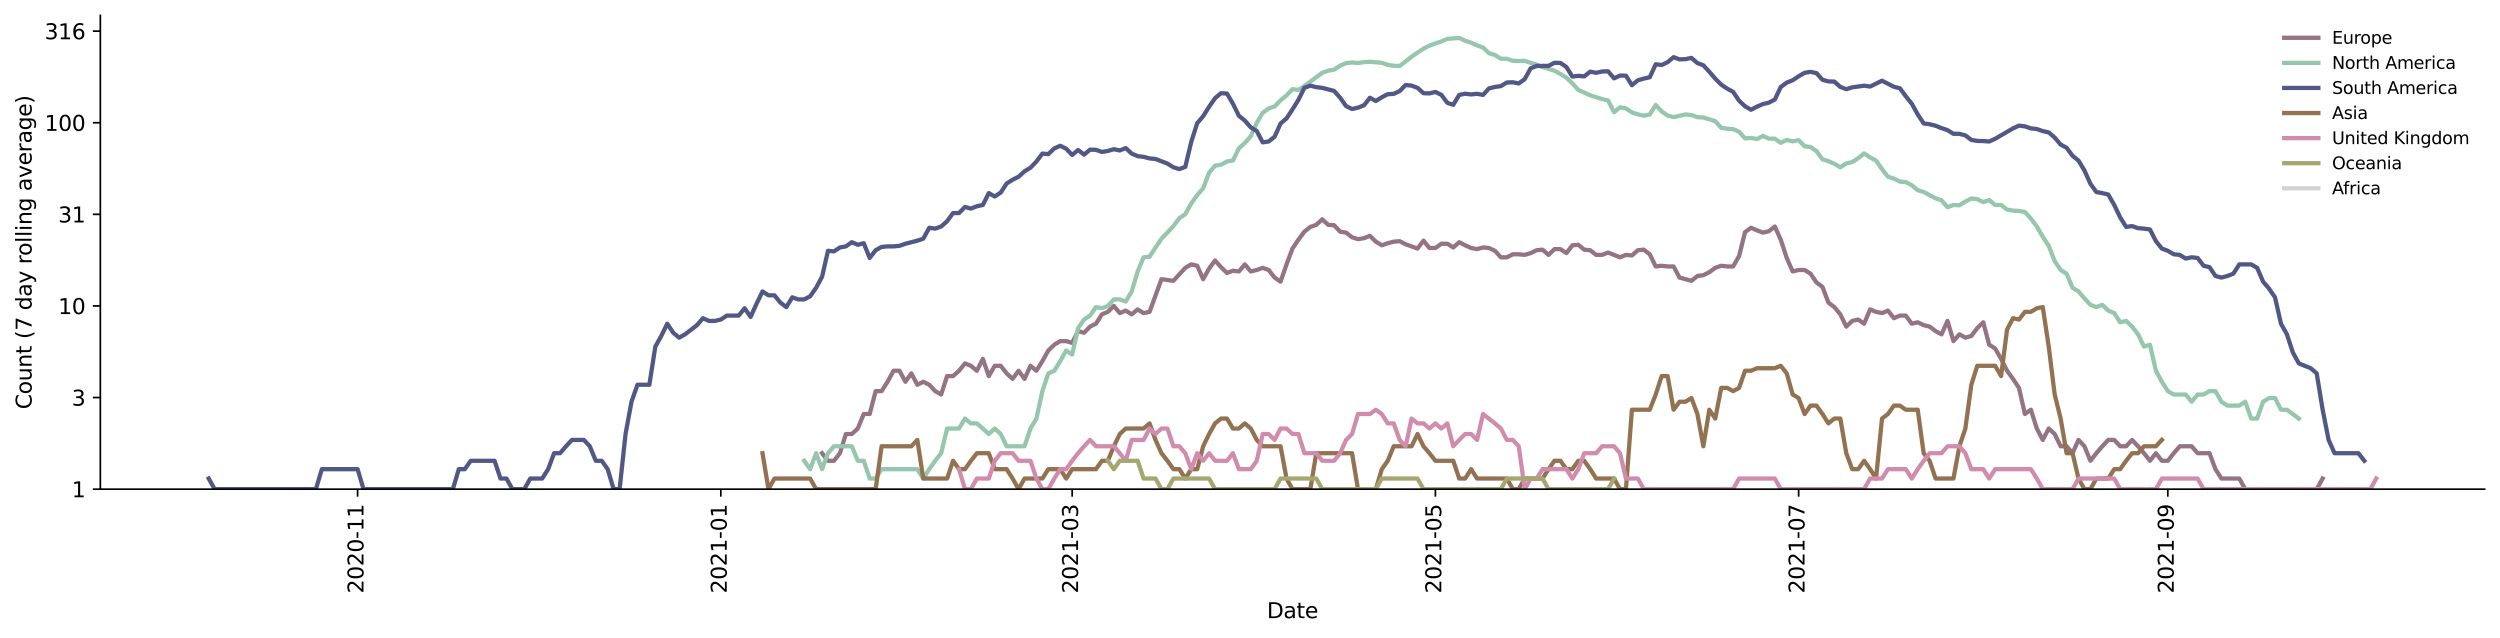 <?xml version="1.0" encoding="utf-8" standalone="no"?>
<!DOCTYPE svg PUBLIC "-//W3C//DTD SVG 1.1//EN"
  "http://www.w3.org/Graphics/SVG/1.1/DTD/svg11.dtd">
<svg height="298.621pt" version="1.1" viewBox="0 0 1170.166 298.621" width="1170.166pt" xmlns="http://www.w3.org/2000/svg" xmlns:xlink="http://www.w3.org/1999/xlink">
 <defs>
  <style type="text/css">*{stroke-linecap:butt;stroke-linejoin:round;}</style>
 </defs>
 <g id="figure_1">
  <g id="patch_1">
   <path d="M 0 298.621 
L 1170.166 298.621 
L 1170.166 0 
L 0 0 
z
" style="fill:#ffffff;"/>
  </g>
  <g id="axes_1">
   <g id="patch_2">
    <path d="M 46.966 228.96 
L 1162.966 228.96 
L 1162.966 7.2 
L 46.966 7.2 
z
" style="fill:#ffffff;"/>
   </g>
   <g id="matplotlib.axis_1">
    <g id="xtick_1">
     <g id="line2d_1">
      <defs>
       <path d="M 0 0 
L 0 3.5 
" id="mfd0fe125d2" style="stroke:#000000;stroke-width:0.8;"/>
      </defs>
      <g>
       <use style="stroke:#000000;stroke-width:0.8;" x="167.373" xlink:href="#mfd0fe125d2" y="228.96"/>
      </g>
     </g>
     <g id="text_1">
      <!-- 2020-11 -->
      <g transform="translate(170.133 277.743)rotate(-90)scale(0.1 -0.1)">
       <defs>
        <path d="M 1228 531 
L 3431 531 
L 3431 0 
L 469 0 
L 469 531 
Q 828 903 1448 1529 
Q 2069 2156 2228 2338 
Q 2531 2678 2651 2914 
Q 2772 3150 2772 3378 
Q 2772 3750 2511 3984 
Q 2250 4219 1831 4219 
Q 1534 4219 1204 4116 
Q 875 4013 500 3803 
L 500 4441 
Q 881 4594 1212 4672 
Q 1544 4750 1819 4750 
Q 2544 4750 2975 4387 
Q 3406 4025 3406 3419 
Q 3406 3131 3298 2873 
Q 3191 2616 2906 2266 
Q 2828 2175 2409 1742 
Q 1991 1309 1228 531 
z
" id="DejaVuSans-32" transform="scale(0.016)"/>
        <path d="M 2034 4250 
Q 1547 4250 1301 3770 
Q 1056 3291 1056 2328 
Q 1056 1369 1301 889 
Q 1547 409 2034 409 
Q 2525 409 2770 889 
Q 3016 1369 3016 2328 
Q 3016 3291 2770 3770 
Q 2525 4250 2034 4250 
z
M 2034 4750 
Q 2819 4750 3233 4129 
Q 3647 3509 3647 2328 
Q 3647 1150 3233 529 
Q 2819 -91 2034 -91 
Q 1250 -91 836 529 
Q 422 1150 422 2328 
Q 422 3509 836 4129 
Q 1250 4750 2034 4750 
z
" id="DejaVuSans-30" transform="scale(0.016)"/>
        <path d="M 313 2009 
L 1997 2009 
L 1997 1497 
L 313 1497 
L 313 2009 
z
" id="DejaVuSans-2d" transform="scale(0.016)"/>
        <path d="M 794 531 
L 1825 531 
L 1825 4091 
L 703 3866 
L 703 4441 
L 1819 4666 
L 2450 4666 
L 2450 531 
L 3481 531 
L 3481 0 
L 794 0 
L 794 531 
z
" id="DejaVuSans-31" transform="scale(0.016)"/>
       </defs>
       <use xlink:href="#DejaVuSans-32"/>
       <use x="63.623" xlink:href="#DejaVuSans-30"/>
       <use x="127.246" xlink:href="#DejaVuSans-32"/>
       <use x="190.869" xlink:href="#DejaVuSans-30"/>
       <use x="254.492" xlink:href="#DejaVuSans-2d"/>
       <use x="290.576" xlink:href="#DejaVuSans-31"/>
       <use x="354.199" xlink:href="#DejaVuSans-31"/>
      </g>
     </g>
    </g>
    <g id="xtick_2">
     <g id="line2d_2">
      <g>
       <use style="stroke:#000000;stroke-width:0.8;" x="337.393" xlink:href="#mfd0fe125d2" y="228.96"/>
      </g>
     </g>
     <g id="text_2">
      <!-- 2021-01 -->
      <g transform="translate(340.153 277.743)rotate(-90)scale(0.1 -0.1)">
       <use xlink:href="#DejaVuSans-32"/>
       <use x="63.623" xlink:href="#DejaVuSans-30"/>
       <use x="127.246" xlink:href="#DejaVuSans-32"/>
       <use x="190.869" xlink:href="#DejaVuSans-31"/>
       <use x="254.492" xlink:href="#DejaVuSans-2d"/>
       <use x="290.576" xlink:href="#DejaVuSans-30"/>
       <use x="354.199" xlink:href="#DejaVuSans-31"/>
      </g>
     </g>
    </g>
    <g id="xtick_3">
     <g id="line2d_3">
      <g>
       <use style="stroke:#000000;stroke-width:0.8;" x="501.839" xlink:href="#mfd0fe125d2" y="228.96"/>
      </g>
     </g>
     <g id="text_3">
      <!-- 2021-03 -->
      <g transform="translate(504.598 277.743)rotate(-90)scale(0.1 -0.1)">
       <defs>
        <path d="M 2597 2516 
Q 3050 2419 3304 2112 
Q 3559 1806 3559 1356 
Q 3559 666 3084 287 
Q 2609 -91 1734 -91 
Q 1441 -91 1130 -33 
Q 819 25 488 141 
L 488 750 
Q 750 597 1062 519 
Q 1375 441 1716 441 
Q 2309 441 2620 675 
Q 2931 909 2931 1356 
Q 2931 1769 2642 2001 
Q 2353 2234 1838 2234 
L 1294 2234 
L 1294 2753 
L 1863 2753 
Q 2328 2753 2575 2939 
Q 2822 3125 2822 3475 
Q 2822 3834 2567 4026 
Q 2313 4219 1838 4219 
Q 1578 4219 1281 4162 
Q 984 4106 628 3988 
L 628 4550 
Q 988 4650 1302 4700 
Q 1616 4750 1894 4750 
Q 2613 4750 3031 4423 
Q 3450 4097 3450 3541 
Q 3450 3153 3228 2886 
Q 3006 2619 2597 2516 
z
" id="DejaVuSans-33" transform="scale(0.016)"/>
       </defs>
       <use xlink:href="#DejaVuSans-32"/>
       <use x="63.623" xlink:href="#DejaVuSans-30"/>
       <use x="127.246" xlink:href="#DejaVuSans-32"/>
       <use x="190.869" xlink:href="#DejaVuSans-31"/>
       <use x="254.492" xlink:href="#DejaVuSans-2d"/>
       <use x="290.576" xlink:href="#DejaVuSans-30"/>
       <use x="354.199" xlink:href="#DejaVuSans-33"/>
      </g>
     </g>
    </g>
    <g id="xtick_4">
     <g id="line2d_4">
      <g>
       <use style="stroke:#000000;stroke-width:0.8;" x="671.859" xlink:href="#mfd0fe125d2" y="228.96"/>
      </g>
     </g>
     <g id="text_4">
      <!-- 2021-05 -->
      <g transform="translate(674.618 277.743)rotate(-90)scale(0.1 -0.1)">
       <defs>
        <path d="M 691 4666 
L 3169 4666 
L 3169 4134 
L 1269 4134 
L 1269 2991 
Q 1406 3038 1543 3061 
Q 1681 3084 1819 3084 
Q 2600 3084 3056 2656 
Q 3513 2228 3513 1497 
Q 3513 744 3044 326 
Q 2575 -91 1722 -91 
Q 1428 -91 1123 -41 
Q 819 9 494 109 
L 494 744 
Q 775 591 1075 516 
Q 1375 441 1709 441 
Q 2250 441 2565 725 
Q 2881 1009 2881 1497 
Q 2881 1984 2565 2268 
Q 2250 2553 1709 2553 
Q 1456 2553 1204 2497 
Q 953 2441 691 2322 
L 691 4666 
z
" id="DejaVuSans-35" transform="scale(0.016)"/>
       </defs>
       <use xlink:href="#DejaVuSans-32"/>
       <use x="63.623" xlink:href="#DejaVuSans-30"/>
       <use x="127.246" xlink:href="#DejaVuSans-32"/>
       <use x="190.869" xlink:href="#DejaVuSans-31"/>
       <use x="254.492" xlink:href="#DejaVuSans-2d"/>
       <use x="290.576" xlink:href="#DejaVuSans-30"/>
       <use x="354.199" xlink:href="#DejaVuSans-35"/>
      </g>
     </g>
    </g>
    <g id="xtick_5">
     <g id="line2d_5">
      <g>
       <use style="stroke:#000000;stroke-width:0.8;" x="841.879" xlink:href="#mfd0fe125d2" y="228.96"/>
      </g>
     </g>
     <g id="text_5">
      <!-- 2021-07 -->
      <g transform="translate(844.638 277.743)rotate(-90)scale(0.1 -0.1)">
       <defs>
        <path d="M 525 4666 
L 3525 4666 
L 3525 4397 
L 1831 0 
L 1172 0 
L 2766 4134 
L 525 4134 
L 525 4666 
z
" id="DejaVuSans-37" transform="scale(0.016)"/>
       </defs>
       <use xlink:href="#DejaVuSans-32"/>
       <use x="63.623" xlink:href="#DejaVuSans-30"/>
       <use x="127.246" xlink:href="#DejaVuSans-32"/>
       <use x="190.869" xlink:href="#DejaVuSans-31"/>
       <use x="254.492" xlink:href="#DejaVuSans-2d"/>
       <use x="290.576" xlink:href="#DejaVuSans-30"/>
       <use x="354.199" xlink:href="#DejaVuSans-37"/>
      </g>
     </g>
    </g>
    <g id="xtick_6">
     <g id="line2d_6">
      <g>
       <use style="stroke:#000000;stroke-width:0.8;" x="1014.686" xlink:href="#mfd0fe125d2" y="228.96"/>
      </g>
     </g>
     <g id="text_6">
      <!-- 2021-09 -->
      <g transform="translate(1017.445 277.743)rotate(-90)scale(0.1 -0.1)">
       <defs>
        <path d="M 703 97 
L 703 672 
Q 941 559 1184 500 
Q 1428 441 1663 441 
Q 2288 441 2617 861 
Q 2947 1281 2994 2138 
Q 2813 1869 2534 1725 
Q 2256 1581 1919 1581 
Q 1219 1581 811 2004 
Q 403 2428 403 3163 
Q 403 3881 828 4315 
Q 1253 4750 1959 4750 
Q 2769 4750 3195 4129 
Q 3622 3509 3622 2328 
Q 3622 1225 3098 567 
Q 2575 -91 1691 -91 
Q 1453 -91 1209 -44 
Q 966 3 703 97 
z
M 1959 2075 
Q 2384 2075 2632 2365 
Q 2881 2656 2881 3163 
Q 2881 3666 2632 3958 
Q 2384 4250 1959 4250 
Q 1534 4250 1286 3958 
Q 1038 3666 1038 3163 
Q 1038 2656 1286 2365 
Q 1534 2075 1959 2075 
z
" id="DejaVuSans-39" transform="scale(0.016)"/>
       </defs>
       <use xlink:href="#DejaVuSans-32"/>
       <use x="63.623" xlink:href="#DejaVuSans-30"/>
       <use x="127.246" xlink:href="#DejaVuSans-32"/>
       <use x="190.869" xlink:href="#DejaVuSans-31"/>
       <use x="254.492" xlink:href="#DejaVuSans-2d"/>
       <use x="290.576" xlink:href="#DejaVuSans-30"/>
       <use x="354.199" xlink:href="#DejaVuSans-39"/>
      </g>
     </g>
    </g>
    <g id="text_7">
     <!-- Date -->
     <g transform="translate(593.015 289.341)scale(0.1 -0.1)">
      <defs>
       <path d="M 1259 4147 
L 1259 519 
L 2022 519 
Q 2988 519 3436 956 
Q 3884 1394 3884 2338 
Q 3884 3275 3436 3711 
Q 2988 4147 2022 4147 
L 1259 4147 
z
M 628 4666 
L 1925 4666 
Q 3281 4666 3915 4102 
Q 4550 3538 4550 2338 
Q 4550 1131 3912 565 
Q 3275 0 1925 0 
L 628 0 
L 628 4666 
z
" id="DejaVuSans-44" transform="scale(0.016)"/>
       <path d="M 2194 1759 
Q 1497 1759 1228 1600 
Q 959 1441 959 1056 
Q 959 750 1161 570 
Q 1363 391 1709 391 
Q 2188 391 2477 730 
Q 2766 1069 2766 1631 
L 2766 1759 
L 2194 1759 
z
M 3341 1997 
L 3341 0 
L 2766 0 
L 2766 531 
Q 2569 213 2275 61 
Q 1981 -91 1556 -91 
Q 1019 -91 701 211 
Q 384 513 384 1019 
Q 384 1609 779 1909 
Q 1175 2209 1959 2209 
L 2766 2209 
L 2766 2266 
Q 2766 2663 2505 2880 
Q 2244 3097 1772 3097 
Q 1472 3097 1187 3025 
Q 903 2953 641 2809 
L 641 3341 
Q 956 3463 1253 3523 
Q 1550 3584 1831 3584 
Q 2591 3584 2966 3190 
Q 3341 2797 3341 1997 
z
" id="DejaVuSans-61" transform="scale(0.016)"/>
       <path d="M 1172 4494 
L 1172 3500 
L 2356 3500 
L 2356 3053 
L 1172 3053 
L 1172 1153 
Q 1172 725 1289 603 
Q 1406 481 1766 481 
L 2356 481 
L 2356 0 
L 1766 0 
Q 1100 0 847 248 
Q 594 497 594 1153 
L 594 3053 
L 172 3053 
L 172 3500 
L 594 3500 
L 594 4494 
L 1172 4494 
z
" id="DejaVuSans-74" transform="scale(0.016)"/>
       <path d="M 3597 1894 
L 3597 1613 
L 953 1613 
Q 991 1019 1311 708 
Q 1631 397 2203 397 
Q 2534 397 2845 478 
Q 3156 559 3463 722 
L 3463 178 
Q 3153 47 2828 -22 
Q 2503 -91 2169 -91 
Q 1331 -91 842 396 
Q 353 884 353 1716 
Q 353 2575 817 3079 
Q 1281 3584 2069 3584 
Q 2775 3584 3186 3129 
Q 3597 2675 3597 1894 
z
M 3022 2063 
Q 3016 2534 2758 2815 
Q 2500 3097 2075 3097 
Q 1594 3097 1305 2825 
Q 1016 2553 972 2059 
L 3022 2063 
z
" id="DejaVuSans-65" transform="scale(0.016)"/>
      </defs>
      <use xlink:href="#DejaVuSans-44"/>
      <use x="77.002" xlink:href="#DejaVuSans-61"/>
      <use x="138.281" xlink:href="#DejaVuSans-74"/>
      <use x="177.49" xlink:href="#DejaVuSans-65"/>
     </g>
    </g>
   </g>
   <g id="matplotlib.axis_2">
    <g id="ytick_1">
     <g id="line2d_7">
      <defs>
       <path d="M 0 0 
L -3.5 0 
" id="m37b0602346" style="stroke:#000000;stroke-width:0.8;"/>
      </defs>
      <g>
       <use style="stroke:#000000;stroke-width:0.8;" x="46.966" xlink:href="#m37b0602346" y="228.96"/>
      </g>
     </g>
     <g id="text_8">
      <!-- 1 -->
      <g transform="translate(33.603 232.759)scale(0.1 -0.1)">
       <use xlink:href="#DejaVuSans-31"/>
      </g>
     </g>
    </g>
    <g id="ytick_2">
     <g id="line2d_8">
      <g>
       <use style="stroke:#000000;stroke-width:0.8;" x="46.966" xlink:href="#m37b0602346" y="186.082"/>
      </g>
     </g>
     <g id="text_9">
      <!-- 3 -->
      <g transform="translate(33.603 189.882)scale(0.1 -0.1)">
       <use xlink:href="#DejaVuSans-33"/>
      </g>
     </g>
    </g>
    <g id="ytick_3">
     <g id="line2d_9">
      <g>
       <use style="stroke:#000000;stroke-width:0.8;" x="46.966" xlink:href="#m37b0602346" y="143.205"/>
      </g>
     </g>
     <g id="text_10">
      <!-- 10 -->
      <g transform="translate(27.241 147.004)scale(0.1 -0.1)">
       <use xlink:href="#DejaVuSans-31"/>
       <use x="63.623" xlink:href="#DejaVuSans-30"/>
      </g>
     </g>
    </g>
    <g id="ytick_4">
     <g id="line2d_10">
      <g>
       <use style="stroke:#000000;stroke-width:0.8;" x="46.966" xlink:href="#m37b0602346" y="100.327"/>
      </g>
     </g>
     <g id="text_11">
      <!-- 31 -->
      <g transform="translate(27.241 104.126)scale(0.1 -0.1)">
       <use xlink:href="#DejaVuSans-33"/>
       <use x="63.623" xlink:href="#DejaVuSans-31"/>
      </g>
     </g>
    </g>
    <g id="ytick_5">
     <g id="line2d_11">
      <g>
       <use style="stroke:#000000;stroke-width:0.8;" x="46.966" xlink:href="#m37b0602346" y="57.45"/>
      </g>
     </g>
     <g id="text_12">
      <!-- 100 -->
      <g transform="translate(20.878 61.249)scale(0.1 -0.1)">
       <use xlink:href="#DejaVuSans-31"/>
       <use x="63.623" xlink:href="#DejaVuSans-30"/>
       <use x="127.246" xlink:href="#DejaVuSans-30"/>
      </g>
     </g>
    </g>
    <g id="ytick_6">
     <g id="line2d_12">
      <g>
       <use style="stroke:#000000;stroke-width:0.8;" x="46.966" xlink:href="#m37b0602346" y="14.572"/>
      </g>
     </g>
     <g id="text_13">
      <!-- 316 -->
      <g transform="translate(20.878 18.371)scale(0.1 -0.1)">
       <defs>
        <path d="M 2113 2584 
Q 1688 2584 1439 2293 
Q 1191 2003 1191 1497 
Q 1191 994 1439 701 
Q 1688 409 2113 409 
Q 2538 409 2786 701 
Q 3034 994 3034 1497 
Q 3034 2003 2786 2293 
Q 2538 2584 2113 2584 
z
M 3366 4563 
L 3366 3988 
Q 3128 4100 2886 4159 
Q 2644 4219 2406 4219 
Q 1781 4219 1451 3797 
Q 1122 3375 1075 2522 
Q 1259 2794 1537 2939 
Q 1816 3084 2150 3084 
Q 2853 3084 3261 2657 
Q 3669 2231 3669 1497 
Q 3669 778 3244 343 
Q 2819 -91 2113 -91 
Q 1303 -91 875 529 
Q 447 1150 447 2328 
Q 447 3434 972 4092 
Q 1497 4750 2381 4750 
Q 2619 4750 2861 4703 
Q 3103 4656 3366 4563 
z
" id="DejaVuSans-36" transform="scale(0.016)"/>
       </defs>
       <use xlink:href="#DejaVuSans-33"/>
       <use x="63.623" xlink:href="#DejaVuSans-31"/>
       <use x="127.246" xlink:href="#DejaVuSans-36"/>
      </g>
     </g>
    </g>
    <g id="text_14">
     <!-- Count (7 day rolling average) -->
     <g transform="translate(14.798 191.548)rotate(-90)scale(0.1 -0.1)">
      <defs>
       <path d="M 4122 4306 
L 4122 3641 
Q 3803 3938 3442 4084 
Q 3081 4231 2675 4231 
Q 1875 4231 1450 3742 
Q 1025 3253 1025 2328 
Q 1025 1406 1450 917 
Q 1875 428 2675 428 
Q 3081 428 3442 575 
Q 3803 722 4122 1019 
L 4122 359 
Q 3791 134 3420 21 
Q 3050 -91 2638 -91 
Q 1578 -91 968 557 
Q 359 1206 359 2328 
Q 359 3453 968 4101 
Q 1578 4750 2638 4750 
Q 3056 4750 3426 4639 
Q 3797 4528 4122 4306 
z
" id="DejaVuSans-43" transform="scale(0.016)"/>
       <path d="M 1959 3097 
Q 1497 3097 1228 2736 
Q 959 2375 959 1747 
Q 959 1119 1226 758 
Q 1494 397 1959 397 
Q 2419 397 2687 759 
Q 2956 1122 2956 1747 
Q 2956 2369 2687 2733 
Q 2419 3097 1959 3097 
z
M 1959 3584 
Q 2709 3584 3137 3096 
Q 3566 2609 3566 1747 
Q 3566 888 3137 398 
Q 2709 -91 1959 -91 
Q 1206 -91 779 398 
Q 353 888 353 1747 
Q 353 2609 779 3096 
Q 1206 3584 1959 3584 
z
" id="DejaVuSans-6f" transform="scale(0.016)"/>
       <path d="M 544 1381 
L 544 3500 
L 1119 3500 
L 1119 1403 
Q 1119 906 1312 657 
Q 1506 409 1894 409 
Q 2359 409 2629 706 
Q 2900 1003 2900 1516 
L 2900 3500 
L 3475 3500 
L 3475 0 
L 2900 0 
L 2900 538 
Q 2691 219 2414 64 
Q 2138 -91 1772 -91 
Q 1169 -91 856 284 
Q 544 659 544 1381 
z
M 1991 3584 
L 1991 3584 
z
" id="DejaVuSans-75" transform="scale(0.016)"/>
       <path d="M 3513 2113 
L 3513 0 
L 2938 0 
L 2938 2094 
Q 2938 2591 2744 2837 
Q 2550 3084 2163 3084 
Q 1697 3084 1428 2787 
Q 1159 2491 1159 1978 
L 1159 0 
L 581 0 
L 581 3500 
L 1159 3500 
L 1159 2956 
Q 1366 3272 1645 3428 
Q 1925 3584 2291 3584 
Q 2894 3584 3203 3211 
Q 3513 2838 3513 2113 
z
" id="DejaVuSans-6e" transform="scale(0.016)"/>
       <path id="DejaVuSans-20" transform="scale(0.016)"/>
       <path d="M 1984 4856 
Q 1566 4138 1362 3434 
Q 1159 2731 1159 2009 
Q 1159 1288 1364 580 
Q 1569 -128 1984 -844 
L 1484 -844 
Q 1016 -109 783 600 
Q 550 1309 550 2009 
Q 550 2706 781 3412 
Q 1013 4119 1484 4856 
L 1984 4856 
z
" id="DejaVuSans-28" transform="scale(0.016)"/>
       <path d="M 2906 2969 
L 2906 4863 
L 3481 4863 
L 3481 0 
L 2906 0 
L 2906 525 
Q 2725 213 2448 61 
Q 2172 -91 1784 -91 
Q 1150 -91 751 415 
Q 353 922 353 1747 
Q 353 2572 751 3078 
Q 1150 3584 1784 3584 
Q 2172 3584 2448 3432 
Q 2725 3281 2906 2969 
z
M 947 1747 
Q 947 1113 1208 752 
Q 1469 391 1925 391 
Q 2381 391 2643 752 
Q 2906 1113 2906 1747 
Q 2906 2381 2643 2742 
Q 2381 3103 1925 3103 
Q 1469 3103 1208 2742 
Q 947 2381 947 1747 
z
" id="DejaVuSans-64" transform="scale(0.016)"/>
       <path d="M 2059 -325 
Q 1816 -950 1584 -1140 
Q 1353 -1331 966 -1331 
L 506 -1331 
L 506 -850 
L 844 -850 
Q 1081 -850 1212 -737 
Q 1344 -625 1503 -206 
L 1606 56 
L 191 3500 
L 800 3500 
L 1894 763 
L 2988 3500 
L 3597 3500 
L 2059 -325 
z
" id="DejaVuSans-79" transform="scale(0.016)"/>
       <path d="M 2631 2963 
Q 2534 3019 2420 3045 
Q 2306 3072 2169 3072 
Q 1681 3072 1420 2755 
Q 1159 2438 1159 1844 
L 1159 0 
L 581 0 
L 581 3500 
L 1159 3500 
L 1159 2956 
Q 1341 3275 1631 3429 
Q 1922 3584 2338 3584 
Q 2397 3584 2469 3576 
Q 2541 3569 2628 3553 
L 2631 2963 
z
" id="DejaVuSans-72" transform="scale(0.016)"/>
       <path d="M 603 4863 
L 1178 4863 
L 1178 0 
L 603 0 
L 603 4863 
z
" id="DejaVuSans-6c" transform="scale(0.016)"/>
       <path d="M 603 3500 
L 1178 3500 
L 1178 0 
L 603 0 
L 603 3500 
z
M 603 4863 
L 1178 4863 
L 1178 4134 
L 603 4134 
L 603 4863 
z
" id="DejaVuSans-69" transform="scale(0.016)"/>
       <path d="M 2906 1791 
Q 2906 2416 2648 2759 
Q 2391 3103 1925 3103 
Q 1463 3103 1205 2759 
Q 947 2416 947 1791 
Q 947 1169 1205 825 
Q 1463 481 1925 481 
Q 2391 481 2648 825 
Q 2906 1169 2906 1791 
z
M 3481 434 
Q 3481 -459 3084 -895 
Q 2688 -1331 1869 -1331 
Q 1566 -1331 1297 -1286 
Q 1028 -1241 775 -1147 
L 775 -588 
Q 1028 -725 1275 -790 
Q 1522 -856 1778 -856 
Q 2344 -856 2625 -561 
Q 2906 -266 2906 331 
L 2906 616 
Q 2728 306 2450 153 
Q 2172 0 1784 0 
Q 1141 0 747 490 
Q 353 981 353 1791 
Q 353 2603 747 3093 
Q 1141 3584 1784 3584 
Q 2172 3584 2450 3431 
Q 2728 3278 2906 2969 
L 2906 3500 
L 3481 3500 
L 3481 434 
z
" id="DejaVuSans-67" transform="scale(0.016)"/>
       <path d="M 191 3500 
L 800 3500 
L 1894 563 
L 2988 3500 
L 3597 3500 
L 2284 0 
L 1503 0 
L 191 3500 
z
" id="DejaVuSans-76" transform="scale(0.016)"/>
       <path d="M 513 4856 
L 1013 4856 
Q 1481 4119 1714 3412 
Q 1947 2706 1947 2009 
Q 1947 1309 1714 600 
Q 1481 -109 1013 -844 
L 513 -844 
Q 928 -128 1133 580 
Q 1338 1288 1338 2009 
Q 1338 2731 1133 3434 
Q 928 4138 513 4856 
z
" id="DejaVuSans-29" transform="scale(0.016)"/>
      </defs>
      <use xlink:href="#DejaVuSans-43"/>
      <use x="69.824" xlink:href="#DejaVuSans-6f"/>
      <use x="131.006" xlink:href="#DejaVuSans-75"/>
      <use x="194.385" xlink:href="#DejaVuSans-6e"/>
      <use x="257.764" xlink:href="#DejaVuSans-74"/>
      <use x="296.973" xlink:href="#DejaVuSans-20"/>
      <use x="328.76" xlink:href="#DejaVuSans-28"/>
      <use x="367.773" xlink:href="#DejaVuSans-37"/>
      <use x="431.396" xlink:href="#DejaVuSans-20"/>
      <use x="463.184" xlink:href="#DejaVuSans-64"/>
      <use x="526.66" xlink:href="#DejaVuSans-61"/>
      <use x="587.939" xlink:href="#DejaVuSans-79"/>
      <use x="647.119" xlink:href="#DejaVuSans-20"/>
      <use x="678.906" xlink:href="#DejaVuSans-72"/>
      <use x="717.77" xlink:href="#DejaVuSans-6f"/>
      <use x="778.951" xlink:href="#DejaVuSans-6c"/>
      <use x="806.734" xlink:href="#DejaVuSans-6c"/>
      <use x="834.518" xlink:href="#DejaVuSans-69"/>
      <use x="862.301" xlink:href="#DejaVuSans-6e"/>
      <use x="925.68" xlink:href="#DejaVuSans-67"/>
      <use x="989.156" xlink:href="#DejaVuSans-20"/>
      <use x="1020.943" xlink:href="#DejaVuSans-61"/>
      <use x="1082.223" xlink:href="#DejaVuSans-76"/>
      <use x="1141.402" xlink:href="#DejaVuSans-65"/>
      <use x="1202.926" xlink:href="#DejaVuSans-72"/>
      <use x="1244.039" xlink:href="#DejaVuSans-61"/>
      <use x="1305.318" xlink:href="#DejaVuSans-67"/>
      <use x="1368.795" xlink:href="#DejaVuSans-65"/>
      <use x="1430.318" xlink:href="#DejaVuSans-29"/>
     </g>
    </g>
   </g>
   <g id="line2d_13">
    <path clip-path="url(#p3e03134665)" d="M 384.776 212.127 
L 387.563 215.676 
L 390.35 215.676 
L 393.137 212.127 
L 395.925 203.145 
L 398.712 203.145 
L 401.499 200.576 
L 404.286 193.785 
L 407.074 193.785 
L 409.861 183.071 
L 412.648 183.071 
L 415.435 178.685 
L 418.222 173.54 
L 421.01 173.54 
L 423.797 178.685 
L 426.584 174.761 
L 429.371 180.09 
L 432.158 178.685 
L 434.946 180.09 
L 437.733 183.071 
L 440.52 184.656 
L 443.307 176.023 
L 446.094 176.023 
L 448.882 173.54 
L 451.669 170.099 
L 454.456 171.211 
L 457.243 173.54 
L 460.031 167.971 
L 462.818 176.023 
L 465.605 171.211 
L 468.392 171.211 
L 471.179 174.761 
L 473.967 177.33 
L 476.754 173.54 
L 479.541 177.33 
L 482.328 171.211 
L 485.115 173.54 
L 487.903 169.02 
L 490.69 164.047 
L 493.477 161.353 
L 496.264 159.66 
L 499.052 159.66 
L 501.839 160.497 
L 504.626 154.999 
L 507.413 155.736 
L 510.2 152.87 
L 512.988 151.515 
L 515.775 147.129 
L 518.562 145.965 
L 521.349 143.205 
L 524.136 146.542 
L 526.924 145.396 
L 529.711 147.129 
L 532.498 144.836 
L 535.285 146.542 
L 538.073 145.965 
L 543.647 130.674 
L 549.221 131.442 
L 554.796 125.369 
L 557.583 123.757 
L 560.37 124.394 
L 563.157 130.674 
L 565.945 125.701 
L 568.732 121.91 
L 571.519 125.041 
L 574.306 127.751 
L 577.093 126.712 
L 579.881 127.055 
L 582.668 123.757 
L 585.455 127.055 
L 588.242 126.372 
L 591.03 125.369 
L 593.817 126.372 
L 596.604 129.921 
L 599.391 131.832 
L 602.178 123.757 
L 604.966 116.341 
L 607.753 112.185 
L 610.54 108.446 
L 613.327 106.213 
L 616.114 105.241 
L 618.902 102.646 
L 621.689 105.241 
L 624.476 105.433 
L 627.263 108.446 
L 630.051 108.867 
L 632.838 111.046 
L 635.625 111.954 
L 638.412 111.497 
L 641.199 110.379 
L 643.987 113.122 
L 646.774 114.82 
L 649.561 113.84 
L 652.348 113.122 
L 655.135 112.885 
L 657.923 114.327 
L 663.497 116.341 
L 666.284 112.65 
L 669.072 116.083 
L 671.859 116.083 
L 674.646 114.083 
L 677.433 114.083 
L 680.22 115.827 
L 683.008 113.36 
L 685.795 114.82 
L 688.582 116.083 
L 691.369 116.6 
L 694.156 115.827 
L 696.944 116.083 
L 699.731 117.39 
L 702.518 120.438 
L 705.305 120.438 
L 708.092 119.021 
L 710.88 119.021 
L 713.667 119.3 
L 716.454 118.47 
L 719.241 117.125 
L 722.029 116.862 
L 724.816 119.3 
L 727.603 116.6 
L 730.39 116.6 
L 733.177 118.47 
L 735.965 114.82 
L 738.752 114.573 
L 741.539 116.862 
L 744.326 117.125 
L 747.113 119.3 
L 749.901 119.3 
L 752.688 118.197 
L 758.262 120.438 
L 761.05 119.3 
L 763.837 119.581 
L 766.624 117.125 
L 769.411 116.862 
L 772.198 119.021 
L 774.986 124.716 
L 777.773 124.394 
L 780.56 124.716 
L 783.347 124.716 
L 786.134 129.921 
L 791.709 131.442 
L 794.496 129.184 
L 797.283 128.82 
L 800.071 127.401 
L 802.858 125.369 
L 805.645 124.394 
L 808.432 124.716 
L 811.219 124.716 
L 814.007 119.865 
L 816.794 108.656 
L 819.581 106.609 
L 822.368 107.824 
L 825.155 108.867 
L 827.943 108.238 
L 830.73 106.017 
L 833.517 112.185 
L 836.304 120.727 
L 839.091 127.055 
L 841.879 126.372 
L 844.666 126.372 
L 847.453 128.104 
L 850.24 132.226 
L 853.028 134.261 
L 855.815 141.642 
L 858.602 143.741 
L 861.389 147.129 
L 864.176 152.87 
L 866.964 150.208 
L 869.751 149.572 
L 872.538 151.515 
L 875.325 144.836 
L 878.112 145.965 
L 880.9 146.542 
L 883.687 145.396 
L 886.474 148.946 
L 889.261 147.725 
L 892.049 147.725 
L 894.836 151.515 
L 897.623 150.856 
L 900.41 152.186 
L 903.197 152.87 
L 905.985 154.999 
L 908.772 156.488 
L 911.559 150.208 
L 914.346 159.66 
L 917.133 156.488 
L 919.921 158.041 
L 922.708 157.256 
L 925.495 153.566 
L 928.282 150.856 
L 931.07 161.353 
L 933.857 163.127 
L 936.644 167.971 
L 939.431 173.54 
L 942.218 177.33 
L 945.006 181.551 
L 947.793 193.785 
L 950.58 191.772 
L 953.367 200.576 
L 956.154 205.905 
L 958.942 200.576 
L 961.729 203.145 
L 964.516 208.886 
L 967.303 208.886 
L 970.091 212.127 
L 972.878 205.905 
L 975.665 208.886 
L 978.452 215.676 
L 981.239 212.127 
L 984.027 208.886 
L 986.814 205.905 
L 989.601 205.905 
L 992.388 208.886 
L 995.175 208.886 
L 997.963 205.905 
L 1000.75 208.886 
L 1003.537 212.127 
L 1006.324 215.676 
L 1009.111 212.127 
L 1011.899 215.676 
L 1014.686 215.676 
L 1017.473 212.127 
L 1020.26 208.886 
L 1025.835 208.886 
L 1028.622 212.127 
L 1034.196 212.127 
L 1036.984 219.6 
L 1039.771 223.987 
L 1048.132 223.987 
L 1050.92 228.96 
L 1084.366 228.96 
L 1087.153 223.987 
L 1087.153 223.987 
" style="fill:none;stroke:#947383;stroke-linecap:square;stroke-width:2;"/>
   </g>
   <g id="line2d_14">
    <path clip-path="url(#p3e03134665)" d="M 376.414 215.676 
L 379.201 219.6 
L 381.989 212.127 
L 384.776 219.6 
L 387.563 212.127 
L 390.35 208.886 
L 398.712 208.886 
L 401.499 215.676 
L 404.286 215.676 
L 407.074 223.987 
L 409.861 223.987 
L 412.648 219.6 
L 429.371 219.6 
L 432.158 223.987 
L 434.946 219.6 
L 437.733 215.676 
L 440.52 212.127 
L 443.307 200.576 
L 448.882 200.576 
L 451.669 195.914 
L 454.456 198.172 
L 457.243 198.172 
L 460.031 200.576 
L 462.818 203.145 
L 465.605 200.576 
L 468.392 203.145 
L 471.179 208.886 
L 479.541 208.886 
L 482.328 200.576 
L 485.115 195.914 
L 487.903 183.071 
L 490.69 174.761 
L 493.477 173.54 
L 496.264 169.02 
L 499.052 164.047 
L 501.839 165.957 
L 504.626 153.566 
L 507.413 149.572 
L 510.2 147.725 
L 512.988 143.741 
L 515.775 144.284 
L 518.562 143.205 
L 521.349 140.142 
L 524.136 140.142 
L 526.924 141.135 
L 529.711 136.415 
L 532.498 127.055 
L 535.285 120.438 
L 538.073 120.15 
L 540.86 115.827 
L 543.647 111.725 
L 546.434 108.867 
L 549.221 105.821 
L 552.009 102.112 
L 554.796 100.22 
L 557.583 95.205 
L 560.37 91.31 
L 563.157 88.147 
L 565.945 80.795 
L 568.732 77.554 
L 571.519 77.1 
L 574.306 75.598 
L 577.093 75.082 
L 579.881 69.463 
L 582.668 66.908 
L 585.455 63.754 
L 588.242 57.503 
L 591.03 52.804 
L 593.817 50.793 
L 596.604 49.826 
L 599.391 46.949 
L 602.178 44.653 
L 604.966 41.716 
L 607.753 42.101 
L 610.54 40.246 
L 618.902 34.081 
L 621.689 33.072 
L 624.476 32.578 
L 627.263 30.793 
L 630.051 29.54 
L 632.838 29.24 
L 635.625 29.49 
L 638.412 29.09 
L 641.199 28.917 
L 646.774 29.389 
L 649.561 30.354 
L 652.348 30.767 
L 655.135 30.897 
L 660.71 26.522 
L 666.284 22.775 
L 669.072 21.376 
L 671.859 20.301 
L 674.646 19.447 
L 677.433 18.202 
L 683.008 17.76 
L 685.795 19.066 
L 688.582 19.988 
L 691.369 21.255 
L 694.156 22.234 
L 696.944 24.911 
L 699.731 25.742 
L 702.518 27.485 
L 705.305 27.509 
L 708.092 28.45 
L 710.88 28.548 
L 713.667 28.499 
L 716.454 29.415 
L 719.241 30.2 
L 722.029 31.476 
L 724.816 32.225 
L 727.603 33.127 
L 730.39 34.625 
L 733.177 36.365 
L 735.965 39.026 
L 738.752 42.066 
L 744.326 44.616 
L 749.901 46.391 
L 752.688 47.029 
L 755.475 52.523 
L 758.262 50.219 
L 761.05 50.748 
L 763.837 52.617 
L 766.624 53.515 
L 769.411 54.143 
L 772.198 53.563 
L 774.986 49.139 
L 777.773 52.152 
L 780.56 54.094 
L 783.347 54.831 
L 788.922 53.563 
L 791.709 53.852 
L 794.496 54.831 
L 797.283 54.98 
L 802.858 56.712 
L 805.645 59.811 
L 808.432 60.267 
L 811.219 60.44 
L 814.007 61.67 
L 816.794 64.776 
L 819.581 64.582 
L 822.368 65.101 
L 825.155 63.628 
L 827.943 64.906 
L 830.73 64.906 
L 833.517 66.84 
L 836.304 65.495 
L 839.091 66.161 
L 841.879 65.627 
L 844.666 68.449 
L 847.453 68.808 
L 850.24 70.733 
L 853.028 74.573 
L 855.815 75.425 
L 858.602 76.652 
L 861.389 78.291 
L 864.176 76.474 
L 866.964 75.859 
L 869.751 74.071 
L 872.538 71.813 
L 875.325 73.657 
L 878.112 75.167 
L 880.9 79.139 
L 883.687 82.736 
L 886.474 83.585 
L 889.261 85.007 
L 892.049 85.231 
L 894.836 86.719 
L 897.623 89.006 
L 900.41 89.885 
L 905.985 92.792 
L 908.772 93.766 
L 911.559 97.007 
L 914.346 95.945 
L 917.133 96.095 
L 919.921 94.335 
L 922.708 92.93 
L 925.495 93.206 
L 928.282 94.623 
L 931.07 93.626 
L 933.857 95.945 
L 936.644 95.945 
L 939.431 98.1 
L 942.218 98.579 
L 945.006 98.74 
L 947.793 99.226 
L 950.58 102.289 
L 953.367 106.017 
L 956.154 110.822 
L 958.942 115.07 
L 961.729 122.211 
L 964.516 126.372 
L 967.303 128.104 
L 970.091 134.682 
L 972.878 136.415 
L 975.665 139.655 
L 978.452 142.677 
L 981.239 143.741 
L 984.027 142.677 
L 986.814 145.396 
L 989.601 146.542 
L 992.388 150.856 
L 995.175 150.208 
L 997.963 152.87 
L 1000.75 156.488 
L 1003.537 162.23 
L 1006.324 161.353 
L 1009.111 173.54 
L 1011.899 178.685 
L 1014.686 183.071 
L 1017.473 184.656 
L 1023.048 184.656 
L 1025.835 188.044 
L 1028.622 184.656 
L 1031.409 184.656 
L 1034.196 183.071 
L 1036.984 183.071 
L 1039.771 188.044 
L 1042.558 189.861 
L 1048.132 189.861 
L 1050.92 188.044 
L 1053.707 195.914 
L 1056.494 195.914 
L 1059.281 188.044 
L 1062.069 186.312 
L 1064.856 186.312 
L 1067.643 191.772 
L 1070.43 191.772 
L 1076.005 195.914 
L 1076.005 195.914 
" style="fill:none;stroke:#96c6ad;stroke-linecap:square;stroke-width:2;"/>
   </g>
   <g id="line2d_15">
    <path clip-path="url(#p3e03134665)" d="M 97.693 223.987 
L 100.48 228.96 
L 147.863 228.96 
L 150.65 219.6 
L 167.373 219.6 
L 170.16 228.96 
L 211.969 228.96 
L 214.756 219.6 
L 217.543 219.6 
L 220.33 215.676 
L 231.479 215.676 
L 234.266 223.987 
L 237.054 223.987 
L 239.841 228.96 
L 245.415 228.96 
L 248.202 223.987 
L 253.777 223.987 
L 256.564 219.6 
L 259.351 212.127 
L 262.138 212.127 
L 264.926 208.886 
L 267.713 205.905 
L 273.287 205.905 
L 276.075 208.886 
L 278.862 215.676 
L 281.649 215.676 
L 284.436 219.6 
L 287.223 228.96 
L 290.011 228.96 
L 292.798 203.145 
L 295.585 188.044 
L 298.372 180.09 
L 303.947 180.09 
L 306.734 162.23 
L 309.521 157.256 
L 312.308 151.515 
L 315.095 155.736 
L 317.883 158.041 
L 320.67 156.488 
L 326.244 152.186 
L 329.032 148.946 
L 331.819 150.208 
L 334.606 150.208 
L 337.393 149.572 
L 340.18 147.725 
L 345.755 147.725 
L 348.542 144.284 
L 351.329 148.33 
L 354.116 142.156 
L 356.904 136.415 
L 359.691 138.232 
L 362.478 138.232 
L 365.265 141.642 
L 368.053 143.741 
L 370.84 139.175 
L 373.627 140.142 
L 376.414 140.142 
L 379.201 138.7 
L 381.989 134.682 
L 384.776 129.551 
L 387.563 117.39 
L 390.35 117.657 
L 393.137 115.827 
L 395.925 115.32 
L 398.712 113.36 
L 401.499 114.573 
L 404.286 113.84 
L 407.074 120.727 
L 409.861 117.125 
L 412.648 115.573 
L 415.435 115.32 
L 418.222 115.32 
L 421.01 115.07 
L 423.797 114.083 
L 429.371 112.65 
L 432.158 111.725 
L 434.946 106.609 
L 437.733 107.01 
L 440.52 106.017 
L 443.307 103.552 
L 446.094 99.72 
L 448.882 99.72 
L 451.669 96.853 
L 454.456 97.628 
L 457.243 96.548 
L 460.031 95.945 
L 462.818 90.397 
L 465.605 91.976 
L 468.392 90.14 
L 471.179 85.91 
L 473.967 84.126 
L 476.754 82.736 
L 479.541 80.202 
L 482.328 78.478 
L 485.115 75.598 
L 487.903 71.891 
L 490.69 72.127 
L 493.477 69.463 
L 496.264 68.235 
L 499.052 69.61 
L 501.839 72.524 
L 504.626 70.205 
L 507.413 72.365 
L 510.2 70.055 
L 512.988 70.13 
L 515.775 71.115 
L 518.562 70.657 
L 521.349 69.832 
L 524.136 70.431 
L 526.924 69.317 
L 529.711 71.891 
L 532.498 73.086 
L 535.285 73.412 
L 538.073 74.154 
L 540.86 74.405 
L 546.434 76.563 
L 549.221 78.291 
L 552.009 79.139 
L 554.796 78.106 
L 557.583 66.431 
L 560.37 57.663 
L 563.157 54.387 
L 565.945 49.957 
L 568.732 45.959 
L 571.519 43.612 
L 574.306 43.795 
L 577.093 48.548 
L 579.881 54.191 
L 582.668 56.452 
L 585.455 59.641 
L 588.242 61.315 
L 591.03 66.635 
L 593.817 66.229 
L 596.604 64.007 
L 599.391 57.824 
L 602.178 55.43 
L 604.966 51.195 
L 607.753 46.709 
L 610.54 41.093 
L 613.327 40.112 
L 616.114 40.786 
L 618.902 41.128 
L 624.476 42.562 
L 627.263 45.725 
L 630.051 49.653 
L 632.838 51.016 
L 635.625 50.394 
L 638.412 49.31 
L 641.199 45.764 
L 643.987 47.271 
L 646.774 45.532 
L 649.561 44.092 
L 652.348 43.943 
L 655.135 42.634 
L 657.923 39.779 
L 660.71 40.079 
L 663.497 41.128 
L 666.284 43.612 
L 669.072 43.722 
L 671.859 43.029 
L 674.646 44.39 
L 677.433 48.131 
L 680.22 49.054 
L 683.008 44.428 
L 685.795 43.869 
L 688.582 44.203 
L 691.369 43.906 
L 694.156 44.428 
L 696.944 41.369 
L 699.731 40.684 
L 702.518 40.313 
L 705.305 38.606 
L 708.092 38.51 
L 710.88 39.058 
L 713.667 37.036 
L 716.454 31.955 
L 719.241 30.871 
L 724.816 30.819 
L 727.603 29.389 
L 730.39 29.465 
L 733.177 31.37 
L 735.965 35.826 
L 738.752 35.5 
L 741.539 35.737 
L 744.326 33.545 
L 747.113 34.081 
L 749.901 33.461 
L 752.688 33.377 
L 755.475 36.669 
L 758.262 35.382 
L 761.05 35.411 
L 763.837 39.879 
L 766.624 37.594 
L 769.411 36.791 
L 772.198 36.155 
L 774.986 30.072 
L 777.773 30.431 
L 780.56 29.09 
L 783.347 26.755 
L 786.134 27.796 
L 788.922 27.676 
L 791.709 27.107 
L 794.496 29.515 
L 797.283 30.56 
L 800.071 33.573 
L 802.858 36.821 
L 805.645 39.614 
L 808.432 41.473 
L 811.219 42.993 
L 814.007 47.15 
L 816.794 49.74 
L 819.581 51.376 
L 822.368 49.913 
L 825.155 48.716 
L 827.943 48.049 
L 830.73 46.59 
L 833.517 40.718 
L 836.304 38.671 
L 839.091 37.563 
L 841.879 35.707 
L 844.666 34.081 
L 847.453 33.629 
L 850.24 34.223 
L 853.028 37.345 
L 855.815 38.097 
L 858.602 38.192 
L 861.389 40.684 
L 864.176 41.751 
L 866.964 40.888 
L 872.538 40.112 
L 875.325 40.515 
L 880.9 37.782 
L 886.474 40.616 
L 889.261 41.3 
L 892.049 45.071 
L 894.836 48.548 
L 897.623 53.563 
L 900.41 57.77 
L 903.197 58.148 
L 905.985 58.859 
L 908.772 59.981 
L 911.559 60.904 
L 914.346 62.636 
L 917.133 62.636 
L 919.921 63.377 
L 922.708 65.495 
L 925.495 65.96 
L 928.282 66.027 
L 931.07 66.229 
L 933.857 64.971 
L 942.218 60.095 
L 945.006 58.804 
L 947.793 59.137 
L 950.58 60.095 
L 953.367 60.382 
L 956.154 61.374 
L 958.942 61.97 
L 961.729 64.389 
L 964.516 67.671 
L 967.303 69.17 
L 970.091 72.925 
L 972.878 75.167 
L 975.665 79.812 
L 978.452 86.025 
L 981.239 89.885 
L 984.027 90.397 
L 986.814 91.047 
L 989.601 95.945 
L 992.388 101.761 
L 995.175 106.213 
L 997.963 105.821 
L 1000.75 106.809 
L 1003.537 107.01 
L 1006.324 107.415 
L 1009.111 112.885 
L 1011.899 116.341 
L 1014.686 117.39 
L 1017.473 119.021 
L 1020.26 119.3 
L 1023.048 121.019 
L 1025.835 120.438 
L 1028.622 120.727 
L 1031.409 124.394 
L 1034.196 125.041 
L 1036.984 129.184 
L 1039.771 129.921 
L 1042.558 129.184 
L 1045.345 128.104 
L 1048.132 123.757 
L 1053.707 123.757 
L 1056.494 125.369 
L 1059.281 131.832 
L 1062.069 135.108 
L 1064.856 139.175 
L 1067.643 151.515 
L 1070.43 156.488 
L 1073.217 164.99 
L 1076.005 170.099 
L 1081.579 172.357 
L 1084.366 174.761 
L 1087.153 191.772 
L 1089.941 205.905 
L 1092.728 212.127 
L 1103.877 212.127 
L 1106.664 215.676 
L 1106.664 215.676 
" style="fill:none;stroke:#525886;stroke-linecap:square;stroke-width:2;"/>
   </g>
   <g id="line2d_16">
    <path clip-path="url(#p3e03134665)" d="M 356.904 212.127 
L 359.691 228.96 
L 362.478 223.987 
L 379.201 223.987 
L 381.989 228.96 
L 409.861 228.96 
L 412.648 208.886 
L 426.584 208.886 
L 429.371 205.905 
L 432.158 223.987 
L 443.307 223.987 
L 446.094 215.676 
L 448.882 219.6 
L 451.669 219.6 
L 454.456 215.676 
L 457.243 212.127 
L 462.818 212.127 
L 465.605 219.6 
L 471.179 219.6 
L 473.967 223.987 
L 476.754 228.96 
L 479.541 223.987 
L 487.903 223.987 
L 490.69 219.6 
L 496.264 219.6 
L 499.052 223.987 
L 501.839 219.6 
L 512.988 219.6 
L 515.775 215.676 
L 518.562 215.676 
L 521.349 208.886 
L 524.136 203.145 
L 526.924 200.576 
L 535.285 200.576 
L 538.073 198.172 
L 540.86 205.905 
L 543.647 212.127 
L 546.434 215.676 
L 549.221 219.6 
L 552.009 219.6 
L 554.796 223.987 
L 557.583 219.6 
L 560.37 219.6 
L 563.157 208.886 
L 565.945 203.145 
L 568.732 198.172 
L 571.519 195.914 
L 574.306 195.914 
L 577.093 200.576 
L 579.881 200.576 
L 582.668 198.172 
L 585.455 200.576 
L 588.242 205.905 
L 591.03 208.886 
L 599.391 208.886 
L 602.178 223.987 
L 604.966 228.96 
L 613.327 228.96 
L 616.114 212.127 
L 632.838 212.127 
L 635.625 228.96 
L 643.987 228.96 
L 646.774 219.6 
L 649.561 215.676 
L 652.348 208.886 
L 660.71 208.886 
L 663.497 203.145 
L 666.284 208.886 
L 669.072 212.127 
L 671.859 215.676 
L 680.22 215.676 
L 683.008 223.987 
L 685.795 223.987 
L 688.582 219.6 
L 691.369 223.987 
L 705.305 223.987 
L 708.092 228.96 
L 710.88 228.96 
L 713.667 223.987 
L 722.029 223.987 
L 724.816 219.6 
L 727.603 215.676 
L 730.39 215.676 
L 733.177 219.6 
L 735.965 219.6 
L 738.752 215.676 
L 741.539 215.676 
L 744.326 219.6 
L 747.113 223.987 
L 755.475 223.987 
L 758.262 228.96 
L 761.05 228.96 
L 763.837 191.772 
L 772.198 191.772 
L 774.986 184.656 
L 777.773 176.023 
L 780.56 176.023 
L 783.347 191.772 
L 786.134 188.044 
L 788.922 188.044 
L 791.709 186.312 
L 794.496 193.785 
L 797.283 208.886 
L 800.071 191.772 
L 802.858 195.914 
L 805.645 181.551 
L 808.432 181.551 
L 811.219 183.071 
L 814.007 181.551 
L 816.794 173.54 
L 819.581 173.54 
L 822.368 172.357 
L 830.73 172.357 
L 833.517 171.211 
L 836.304 174.761 
L 839.091 184.656 
L 841.879 186.312 
L 844.666 193.785 
L 847.453 189.861 
L 850.24 189.861 
L 853.028 193.785 
L 855.815 198.172 
L 858.602 195.914 
L 861.389 195.914 
L 864.176 212.127 
L 866.964 219.6 
L 869.751 219.6 
L 872.538 215.676 
L 875.325 219.6 
L 878.112 223.987 
L 880.9 195.914 
L 883.687 193.785 
L 886.474 189.861 
L 889.261 189.861 
L 892.049 191.772 
L 897.623 191.772 
L 900.41 212.127 
L 903.197 215.676 
L 905.985 223.987 
L 914.346 223.987 
L 917.133 208.886 
L 919.921 200.576 
L 922.708 180.09 
L 925.495 171.211 
L 933.857 171.211 
L 936.644 176.023 
L 939.431 154.275 
L 942.218 148.946 
L 945.006 149.572 
L 947.793 145.965 
L 950.58 145.965 
L 953.367 144.284 
L 956.154 143.741 
L 958.942 162.23 
L 961.729 184.656 
L 964.516 195.914 
L 967.303 212.127 
L 970.091 212.127 
L 972.878 223.987 
L 975.665 228.96 
L 978.452 228.96 
L 981.239 223.987 
L 986.814 223.987 
L 989.601 219.6 
L 992.388 219.6 
L 995.175 215.676 
L 997.963 212.127 
L 1000.75 212.127 
L 1003.537 208.886 
L 1009.111 208.886 
L 1011.899 205.905 
L 1011.899 205.905 
" style="fill:none;stroke:#937252;stroke-linecap:square;stroke-width:2;"/>
   </g>
   <g id="line2d_17">
    <path clip-path="url(#p3e03134665)" d="M 448.882 219.6 
L 451.669 228.96 
L 454.456 228.96 
L 457.243 223.987 
L 462.818 223.987 
L 465.605 215.676 
L 468.392 212.127 
L 473.967 212.127 
L 476.754 215.676 
L 482.328 215.676 
L 485.115 223.987 
L 487.903 228.96 
L 490.69 228.96 
L 493.477 223.987 
L 496.264 219.6 
L 499.052 219.6 
L 501.839 215.676 
L 504.626 212.127 
L 507.413 208.886 
L 510.2 205.905 
L 512.988 208.886 
L 521.349 208.886 
L 524.136 212.127 
L 526.924 215.676 
L 529.711 205.905 
L 535.285 205.905 
L 538.073 200.576 
L 540.86 203.145 
L 543.647 200.576 
L 546.434 200.576 
L 549.221 208.886 
L 552.009 208.886 
L 554.796 212.127 
L 557.583 219.6 
L 560.37 212.127 
L 563.157 215.676 
L 565.945 212.127 
L 568.732 215.676 
L 574.306 215.676 
L 577.093 212.127 
L 579.881 219.6 
L 585.455 219.6 
L 588.242 215.676 
L 591.03 203.145 
L 593.817 203.145 
L 596.604 205.905 
L 599.391 200.576 
L 602.178 200.576 
L 604.966 203.145 
L 607.753 203.145 
L 610.54 212.127 
L 616.114 212.127 
L 618.902 215.676 
L 624.476 215.676 
L 627.263 212.127 
L 630.051 205.905 
L 632.838 203.145 
L 635.625 193.785 
L 641.199 193.785 
L 643.987 191.772 
L 646.774 193.785 
L 649.561 198.172 
L 652.348 198.172 
L 655.135 205.905 
L 657.923 208.886 
L 660.71 195.914 
L 663.497 198.172 
L 666.284 198.172 
L 669.072 200.576 
L 671.859 198.172 
L 674.646 200.576 
L 677.433 198.172 
L 680.22 208.886 
L 683.008 205.905 
L 685.795 203.145 
L 688.582 203.145 
L 691.369 205.905 
L 694.156 193.785 
L 699.731 198.172 
L 702.518 200.576 
L 705.305 205.905 
L 708.092 205.905 
L 710.88 208.886 
L 713.667 228.96 
L 716.454 223.987 
L 719.241 223.987 
L 722.029 219.6 
L 733.177 219.6 
L 735.965 223.987 
L 738.752 219.6 
L 741.539 212.127 
L 747.113 212.127 
L 749.901 208.886 
L 755.475 208.886 
L 758.262 212.127 
L 761.05 223.987 
L 766.624 223.987 
L 769.411 228.96 
L 811.219 228.96 
L 814.007 223.987 
L 830.73 223.987 
L 833.517 228.96 
L 872.538 228.96 
L 875.325 223.987 
L 880.9 223.987 
L 883.687 219.6 
L 892.049 219.6 
L 894.836 223.987 
L 897.623 219.6 
L 900.41 215.676 
L 903.197 212.127 
L 908.772 212.127 
L 911.559 208.886 
L 917.133 208.886 
L 919.921 212.127 
L 922.708 219.6 
L 928.282 219.6 
L 931.07 223.987 
L 933.857 219.6 
L 950.58 219.6 
L 953.367 223.987 
L 956.154 228.96 
L 970.091 228.96 
L 972.878 223.987 
L 989.601 223.987 
L 992.388 228.96 
L 1009.111 228.96 
L 1011.899 223.987 
L 1028.622 223.987 
L 1031.409 228.96 
L 1109.451 228.96 
L 1112.238 223.987 
L 1112.238 223.987 
" style="fill:none;stroke:#d18cad;stroke-linecap:square;stroke-width:2;"/>
   </g>
   <g id="line2d_18">
    <path clip-path="url(#p3e03134665)" d="M 518.562 215.676 
L 521.349 219.6 
L 524.136 215.676 
L 526.924 215.676 
L 529.711 215.676 
L 532.498 215.676 
L 535.285 223.987 
L 538.073 223.987 
L 540.86 223.987 
L 543.647 228.96 
L 546.434 228.96 
L 549.221 223.987 
L 552.009 223.987 
L 554.796 223.987 
L 557.583 223.987 
L 560.37 223.987 
L 563.157 223.987 
L 565.945 223.987 
L 568.732 228.96 
L 571.519 228.96 
L 574.306 228.96 
L 577.093 228.96 
L 579.881 228.96 
L 582.668 228.96 
L 585.455 228.96 
L 588.242 228.96 
L 591.03 228.96 
L 593.817 228.96 
L 596.604 228.96 
L 599.391 223.987 
L 602.178 223.987 
L 604.966 223.987 
L 607.753 223.987 
L 610.54 223.987 
L 613.327 223.987 
L 616.114 223.987 
L 618.902 228.96 
L 621.689 228.96 
L 624.476 228.96 
L 627.263 228.96 
L 630.051 228.96 
L 632.838 228.96 
L 635.625 228.96 
L 638.412 228.96 
L 641.199 228.96 
L 643.987 228.96 
L 646.774 223.987 
L 649.561 223.987 
L 652.348 223.987 
L 655.135 223.987 
L 657.923 223.987 
L 660.71 223.987 
L 663.497 223.987 
L 666.284 228.96 
L 669.072 228.96 
L 671.859 228.96 
L 674.646 228.96 
L 677.433 228.96 
L 680.22 228.96 
L 683.008 228.96 
L 685.795 228.96 
L 688.582 228.96 
L 691.369 228.96 
L 694.156 228.96 
L 696.944 228.96 
L 699.731 228.96 
L 702.518 228.96 
L 705.305 223.987 
L 708.092 223.987 
L 710.88 223.987 
L 713.667 223.987 
L 716.454 223.987 
L 719.241 223.987 
L 722.029 223.987 
L 724.816 228.96 
L 727.603 228.96 
L 730.39 228.96 
L 733.177 228.96 
L 735.965 228.96 
L 738.752 228.96 
L 741.539 228.96 
L 744.326 228.96 
L 747.113 228.96 
L 749.901 228.96 
L 752.688 228.96 
L 755.475 223.987 
" style="fill:none;stroke:#a4a86f;stroke-linecap:square;stroke-width:2;"/>
   </g>
   <g id="line2d_19">
    <path clip-path="url(#p3e03134665)" style="fill:none;stroke:#d3d3d3;stroke-linecap:square;stroke-width:2;"/>
   </g>
   <g id="patch_3">
    <path d="M 46.966 228.96 
L 46.966 7.2 
" style="fill:none;stroke:#000000;stroke-linecap:square;stroke-linejoin:miter;stroke-width:0.8;"/>
   </g>
   <g id="patch_4">
    <path d="M 46.966 228.96 
L 1162.966 228.96 
" style="fill:none;stroke:#000000;stroke-linecap:square;stroke-linejoin:miter;stroke-width:0.8;"/>
   </g>
   <g id="legend_1">
    <g id="line2d_20">
     <path d="M 1069.154 17.679 
L 1085.154 17.679 
" style="fill:none;stroke:#947383;stroke-linecap:square;stroke-width:2;"/>
    </g>
    <g id="line2d_21"/>
    <g id="text_15">
     <!-- Europe -->
     <g transform="translate(1091.554 20.479)scale(0.08 -0.08)">
      <defs>
       <path d="M 628 4666 
L 3578 4666 
L 3578 4134 
L 1259 4134 
L 1259 2753 
L 3481 2753 
L 3481 2222 
L 1259 2222 
L 1259 531 
L 3634 531 
L 3634 0 
L 628 0 
L 628 4666 
z
" id="DejaVuSans-45" transform="scale(0.016)"/>
       <path d="M 1159 525 
L 1159 -1331 
L 581 -1331 
L 581 3500 
L 1159 3500 
L 1159 2969 
Q 1341 3281 1617 3432 
Q 1894 3584 2278 3584 
Q 2916 3584 3314 3078 
Q 3713 2572 3713 1747 
Q 3713 922 3314 415 
Q 2916 -91 2278 -91 
Q 1894 -91 1617 61 
Q 1341 213 1159 525 
z
M 3116 1747 
Q 3116 2381 2855 2742 
Q 2594 3103 2138 3103 
Q 1681 3103 1420 2742 
Q 1159 2381 1159 1747 
Q 1159 1113 1420 752 
Q 1681 391 2138 391 
Q 2594 391 2855 752 
Q 3116 1113 3116 1747 
z
" id="DejaVuSans-70" transform="scale(0.016)"/>
      </defs>
      <use xlink:href="#DejaVuSans-45"/>
      <use x="63.184" xlink:href="#DejaVuSans-75"/>
      <use x="126.562" xlink:href="#DejaVuSans-72"/>
      <use x="165.426" xlink:href="#DejaVuSans-6f"/>
      <use x="226.607" xlink:href="#DejaVuSans-70"/>
      <use x="290.084" xlink:href="#DejaVuSans-65"/>
     </g>
    </g>
    <g id="line2d_22">
     <path d="M 1069.154 29.421 
L 1085.154 29.421 
" style="fill:none;stroke:#96c6ad;stroke-linecap:square;stroke-width:2;"/>
    </g>
    <g id="line2d_23"/>
    <g id="text_16">
     <!-- North America -->
     <g transform="translate(1091.554 32.221)scale(0.08 -0.08)">
      <defs>
       <path d="M 628 4666 
L 1478 4666 
L 3547 763 
L 3547 4666 
L 4159 4666 
L 4159 0 
L 3309 0 
L 1241 3903 
L 1241 0 
L 628 0 
L 628 4666 
z
" id="DejaVuSans-4e" transform="scale(0.016)"/>
       <path d="M 3513 2113 
L 3513 0 
L 2938 0 
L 2938 2094 
Q 2938 2591 2744 2837 
Q 2550 3084 2163 3084 
Q 1697 3084 1428 2787 
Q 1159 2491 1159 1978 
L 1159 0 
L 581 0 
L 581 4863 
L 1159 4863 
L 1159 2956 
Q 1366 3272 1645 3428 
Q 1925 3584 2291 3584 
Q 2894 3584 3203 3211 
Q 3513 2838 3513 2113 
z
" id="DejaVuSans-68" transform="scale(0.016)"/>
       <path d="M 2188 4044 
L 1331 1722 
L 3047 1722 
L 2188 4044 
z
M 1831 4666 
L 2547 4666 
L 4325 0 
L 3669 0 
L 3244 1197 
L 1141 1197 
L 716 0 
L 50 0 
L 1831 4666 
z
" id="DejaVuSans-41" transform="scale(0.016)"/>
       <path d="M 3328 2828 
Q 3544 3216 3844 3400 
Q 4144 3584 4550 3584 
Q 5097 3584 5394 3201 
Q 5691 2819 5691 2113 
L 5691 0 
L 5113 0 
L 5113 2094 
Q 5113 2597 4934 2840 
Q 4756 3084 4391 3084 
Q 3944 3084 3684 2787 
Q 3425 2491 3425 1978 
L 3425 0 
L 2847 0 
L 2847 2094 
Q 2847 2600 2669 2842 
Q 2491 3084 2119 3084 
Q 1678 3084 1418 2786 
Q 1159 2488 1159 1978 
L 1159 0 
L 581 0 
L 581 3500 
L 1159 3500 
L 1159 2956 
Q 1356 3278 1631 3431 
Q 1906 3584 2284 3584 
Q 2666 3584 2933 3390 
Q 3200 3197 3328 2828 
z
" id="DejaVuSans-6d" transform="scale(0.016)"/>
       <path d="M 3122 3366 
L 3122 2828 
Q 2878 2963 2633 3030 
Q 2388 3097 2138 3097 
Q 1578 3097 1268 2742 
Q 959 2388 959 1747 
Q 959 1106 1268 751 
Q 1578 397 2138 397 
Q 2388 397 2633 464 
Q 2878 531 3122 666 
L 3122 134 
Q 2881 22 2623 -34 
Q 2366 -91 2075 -91 
Q 1284 -91 818 406 
Q 353 903 353 1747 
Q 353 2603 823 3093 
Q 1294 3584 2113 3584 
Q 2378 3584 2631 3529 
Q 2884 3475 3122 3366 
z
" id="DejaVuSans-63" transform="scale(0.016)"/>
      </defs>
      <use xlink:href="#DejaVuSans-4e"/>
      <use x="74.805" xlink:href="#DejaVuSans-6f"/>
      <use x="135.986" xlink:href="#DejaVuSans-72"/>
      <use x="177.1" xlink:href="#DejaVuSans-74"/>
      <use x="216.309" xlink:href="#DejaVuSans-68"/>
      <use x="279.688" xlink:href="#DejaVuSans-20"/>
      <use x="311.475" xlink:href="#DejaVuSans-41"/>
      <use x="379.883" xlink:href="#DejaVuSans-6d"/>
      <use x="477.295" xlink:href="#DejaVuSans-65"/>
      <use x="538.818" xlink:href="#DejaVuSans-72"/>
      <use x="579.932" xlink:href="#DejaVuSans-69"/>
      <use x="607.715" xlink:href="#DejaVuSans-63"/>
      <use x="662.695" xlink:href="#DejaVuSans-61"/>
     </g>
    </g>
    <g id="line2d_24">
     <path d="M 1069.154 41.164 
L 1085.154 41.164 
" style="fill:none;stroke:#525886;stroke-linecap:square;stroke-width:2;"/>
    </g>
    <g id="line2d_25"/>
    <g id="text_17">
     <!-- South America -->
     <g transform="translate(1091.554 43.964)scale(0.08 -0.08)">
      <defs>
       <path d="M 3425 4513 
L 3425 3897 
Q 3066 4069 2747 4153 
Q 2428 4238 2131 4238 
Q 1616 4238 1336 4038 
Q 1056 3838 1056 3469 
Q 1056 3159 1242 3001 
Q 1428 2844 1947 2747 
L 2328 2669 
Q 3034 2534 3370 2195 
Q 3706 1856 3706 1288 
Q 3706 609 3251 259 
Q 2797 -91 1919 -91 
Q 1588 -91 1214 -16 
Q 841 59 441 206 
L 441 856 
Q 825 641 1194 531 
Q 1563 422 1919 422 
Q 2459 422 2753 634 
Q 3047 847 3047 1241 
Q 3047 1584 2836 1778 
Q 2625 1972 2144 2069 
L 1759 2144 
Q 1053 2284 737 2584 
Q 422 2884 422 3419 
Q 422 4038 858 4394 
Q 1294 4750 2059 4750 
Q 2388 4750 2728 4690 
Q 3069 4631 3425 4513 
z
" id="DejaVuSans-53" transform="scale(0.016)"/>
      </defs>
      <use xlink:href="#DejaVuSans-53"/>
      <use x="63.477" xlink:href="#DejaVuSans-6f"/>
      <use x="124.658" xlink:href="#DejaVuSans-75"/>
      <use x="188.037" xlink:href="#DejaVuSans-74"/>
      <use x="227.246" xlink:href="#DejaVuSans-68"/>
      <use x="290.625" xlink:href="#DejaVuSans-20"/>
      <use x="322.412" xlink:href="#DejaVuSans-41"/>
      <use x="390.82" xlink:href="#DejaVuSans-6d"/>
      <use x="488.232" xlink:href="#DejaVuSans-65"/>
      <use x="549.756" xlink:href="#DejaVuSans-72"/>
      <use x="590.869" xlink:href="#DejaVuSans-69"/>
      <use x="618.652" xlink:href="#DejaVuSans-63"/>
      <use x="673.633" xlink:href="#DejaVuSans-61"/>
     </g>
    </g>
    <g id="line2d_26">
     <path d="M 1069.154 52.906 
L 1085.154 52.906 
" style="fill:none;stroke:#937252;stroke-linecap:square;stroke-width:2;"/>
    </g>
    <g id="line2d_27"/>
    <g id="text_18">
     <!-- Asia -->
     <g transform="translate(1091.554 55.706)scale(0.08 -0.08)">
      <defs>
       <path d="M 2834 3397 
L 2834 2853 
Q 2591 2978 2328 3040 
Q 2066 3103 1784 3103 
Q 1356 3103 1142 2972 
Q 928 2841 928 2578 
Q 928 2378 1081 2264 
Q 1234 2150 1697 2047 
L 1894 2003 
Q 2506 1872 2764 1633 
Q 3022 1394 3022 966 
Q 3022 478 2636 193 
Q 2250 -91 1575 -91 
Q 1294 -91 989 -36 
Q 684 19 347 128 
L 347 722 
Q 666 556 975 473 
Q 1284 391 1588 391 
Q 1994 391 2212 530 
Q 2431 669 2431 922 
Q 2431 1156 2273 1281 
Q 2116 1406 1581 1522 
L 1381 1569 
Q 847 1681 609 1914 
Q 372 2147 372 2553 
Q 372 3047 722 3315 
Q 1072 3584 1716 3584 
Q 2034 3584 2315 3537 
Q 2597 3491 2834 3397 
z
" id="DejaVuSans-73" transform="scale(0.016)"/>
      </defs>
      <use xlink:href="#DejaVuSans-41"/>
      <use x="68.408" xlink:href="#DejaVuSans-73"/>
      <use x="120.508" xlink:href="#DejaVuSans-69"/>
      <use x="148.291" xlink:href="#DejaVuSans-61"/>
     </g>
    </g>
    <g id="line2d_28">
     <path d="M 1069.154 64.649 
L 1085.154 64.649 
" style="fill:none;stroke:#d18cad;stroke-linecap:square;stroke-width:2;"/>
    </g>
    <g id="line2d_29"/>
    <g id="text_19">
     <!-- United Kingdom -->
     <g transform="translate(1091.554 67.449)scale(0.08 -0.08)">
      <defs>
       <path d="M 556 4666 
L 1191 4666 
L 1191 1831 
Q 1191 1081 1462 751 
Q 1734 422 2344 422 
Q 2950 422 3222 751 
Q 3494 1081 3494 1831 
L 3494 4666 
L 4128 4666 
L 4128 1753 
Q 4128 841 3676 375 
Q 3225 -91 2344 -91 
Q 1459 -91 1007 375 
Q 556 841 556 1753 
L 556 4666 
z
" id="DejaVuSans-55" transform="scale(0.016)"/>
       <path d="M 628 4666 
L 1259 4666 
L 1259 2694 
L 3353 4666 
L 4166 4666 
L 1850 2491 
L 4331 0 
L 3500 0 
L 1259 2247 
L 1259 0 
L 628 0 
L 628 4666 
z
" id="DejaVuSans-4b" transform="scale(0.016)"/>
      </defs>
      <use xlink:href="#DejaVuSans-55"/>
      <use x="73.193" xlink:href="#DejaVuSans-6e"/>
      <use x="136.572" xlink:href="#DejaVuSans-69"/>
      <use x="164.355" xlink:href="#DejaVuSans-74"/>
      <use x="203.564" xlink:href="#DejaVuSans-65"/>
      <use x="265.088" xlink:href="#DejaVuSans-64"/>
      <use x="328.564" xlink:href="#DejaVuSans-20"/>
      <use x="360.352" xlink:href="#DejaVuSans-4b"/>
      <use x="425.928" xlink:href="#DejaVuSans-69"/>
      <use x="453.711" xlink:href="#DejaVuSans-6e"/>
      <use x="517.09" xlink:href="#DejaVuSans-67"/>
      <use x="580.566" xlink:href="#DejaVuSans-64"/>
      <use x="644.043" xlink:href="#DejaVuSans-6f"/>
      <use x="705.225" xlink:href="#DejaVuSans-6d"/>
     </g>
    </g>
    <g id="line2d_30">
     <path d="M 1069.154 76.391 
L 1085.154 76.391 
" style="fill:none;stroke:#a4a86f;stroke-linecap:square;stroke-width:2;"/>
    </g>
    <g id="line2d_31"/>
    <g id="text_20">
     <!-- Oceania -->
     <g transform="translate(1091.554 79.191)scale(0.08 -0.08)">
      <defs>
       <path d="M 2522 4238 
Q 1834 4238 1429 3725 
Q 1025 3213 1025 2328 
Q 1025 1447 1429 934 
Q 1834 422 2522 422 
Q 3209 422 3611 934 
Q 4013 1447 4013 2328 
Q 4013 3213 3611 3725 
Q 3209 4238 2522 4238 
z
M 2522 4750 
Q 3503 4750 4090 4092 
Q 4678 3434 4678 2328 
Q 4678 1225 4090 567 
Q 3503 -91 2522 -91 
Q 1538 -91 948 565 
Q 359 1222 359 2328 
Q 359 3434 948 4092 
Q 1538 4750 2522 4750 
z
" id="DejaVuSans-4f" transform="scale(0.016)"/>
      </defs>
      <use xlink:href="#DejaVuSans-4f"/>
      <use x="78.711" xlink:href="#DejaVuSans-63"/>
      <use x="133.691" xlink:href="#DejaVuSans-65"/>
      <use x="195.215" xlink:href="#DejaVuSans-61"/>
      <use x="256.494" xlink:href="#DejaVuSans-6e"/>
      <use x="319.873" xlink:href="#DejaVuSans-69"/>
      <use x="347.656" xlink:href="#DejaVuSans-61"/>
     </g>
    </g>
    <g id="line2d_32">
     <path d="M 1069.154 88.134 
L 1085.154 88.134 
" style="fill:none;stroke:#d3d3d3;stroke-linecap:square;stroke-width:2;"/>
    </g>
    <g id="line2d_33"/>
    <g id="text_21">
     <!-- Africa -->
     <g transform="translate(1091.554 90.934)scale(0.08 -0.08)">
      <defs>
       <path d="M 2375 4863 
L 2375 4384 
L 1825 4384 
Q 1516 4384 1395 4259 
Q 1275 4134 1275 3809 
L 1275 3500 
L 2222 3500 
L 2222 3053 
L 1275 3053 
L 1275 0 
L 697 0 
L 697 3053 
L 147 3053 
L 147 3500 
L 697 3500 
L 697 3744 
Q 697 4328 969 4595 
Q 1241 4863 1831 4863 
L 2375 4863 
z
" id="DejaVuSans-66" transform="scale(0.016)"/>
      </defs>
      <use xlink:href="#DejaVuSans-41"/>
      <use x="64.783" xlink:href="#DejaVuSans-66"/>
      <use x="99.988" xlink:href="#DejaVuSans-72"/>
      <use x="141.102" xlink:href="#DejaVuSans-69"/>
      <use x="168.885" xlink:href="#DejaVuSans-63"/>
      <use x="223.865" xlink:href="#DejaVuSans-61"/>
     </g>
    </g>
   </g>
  </g>
 </g>
 <defs>
  <clipPath id="p3e03134665">
   <rect height="221.76" width="1116" x="46.966" y="7.2"/>
  </clipPath>
 </defs>
</svg>
